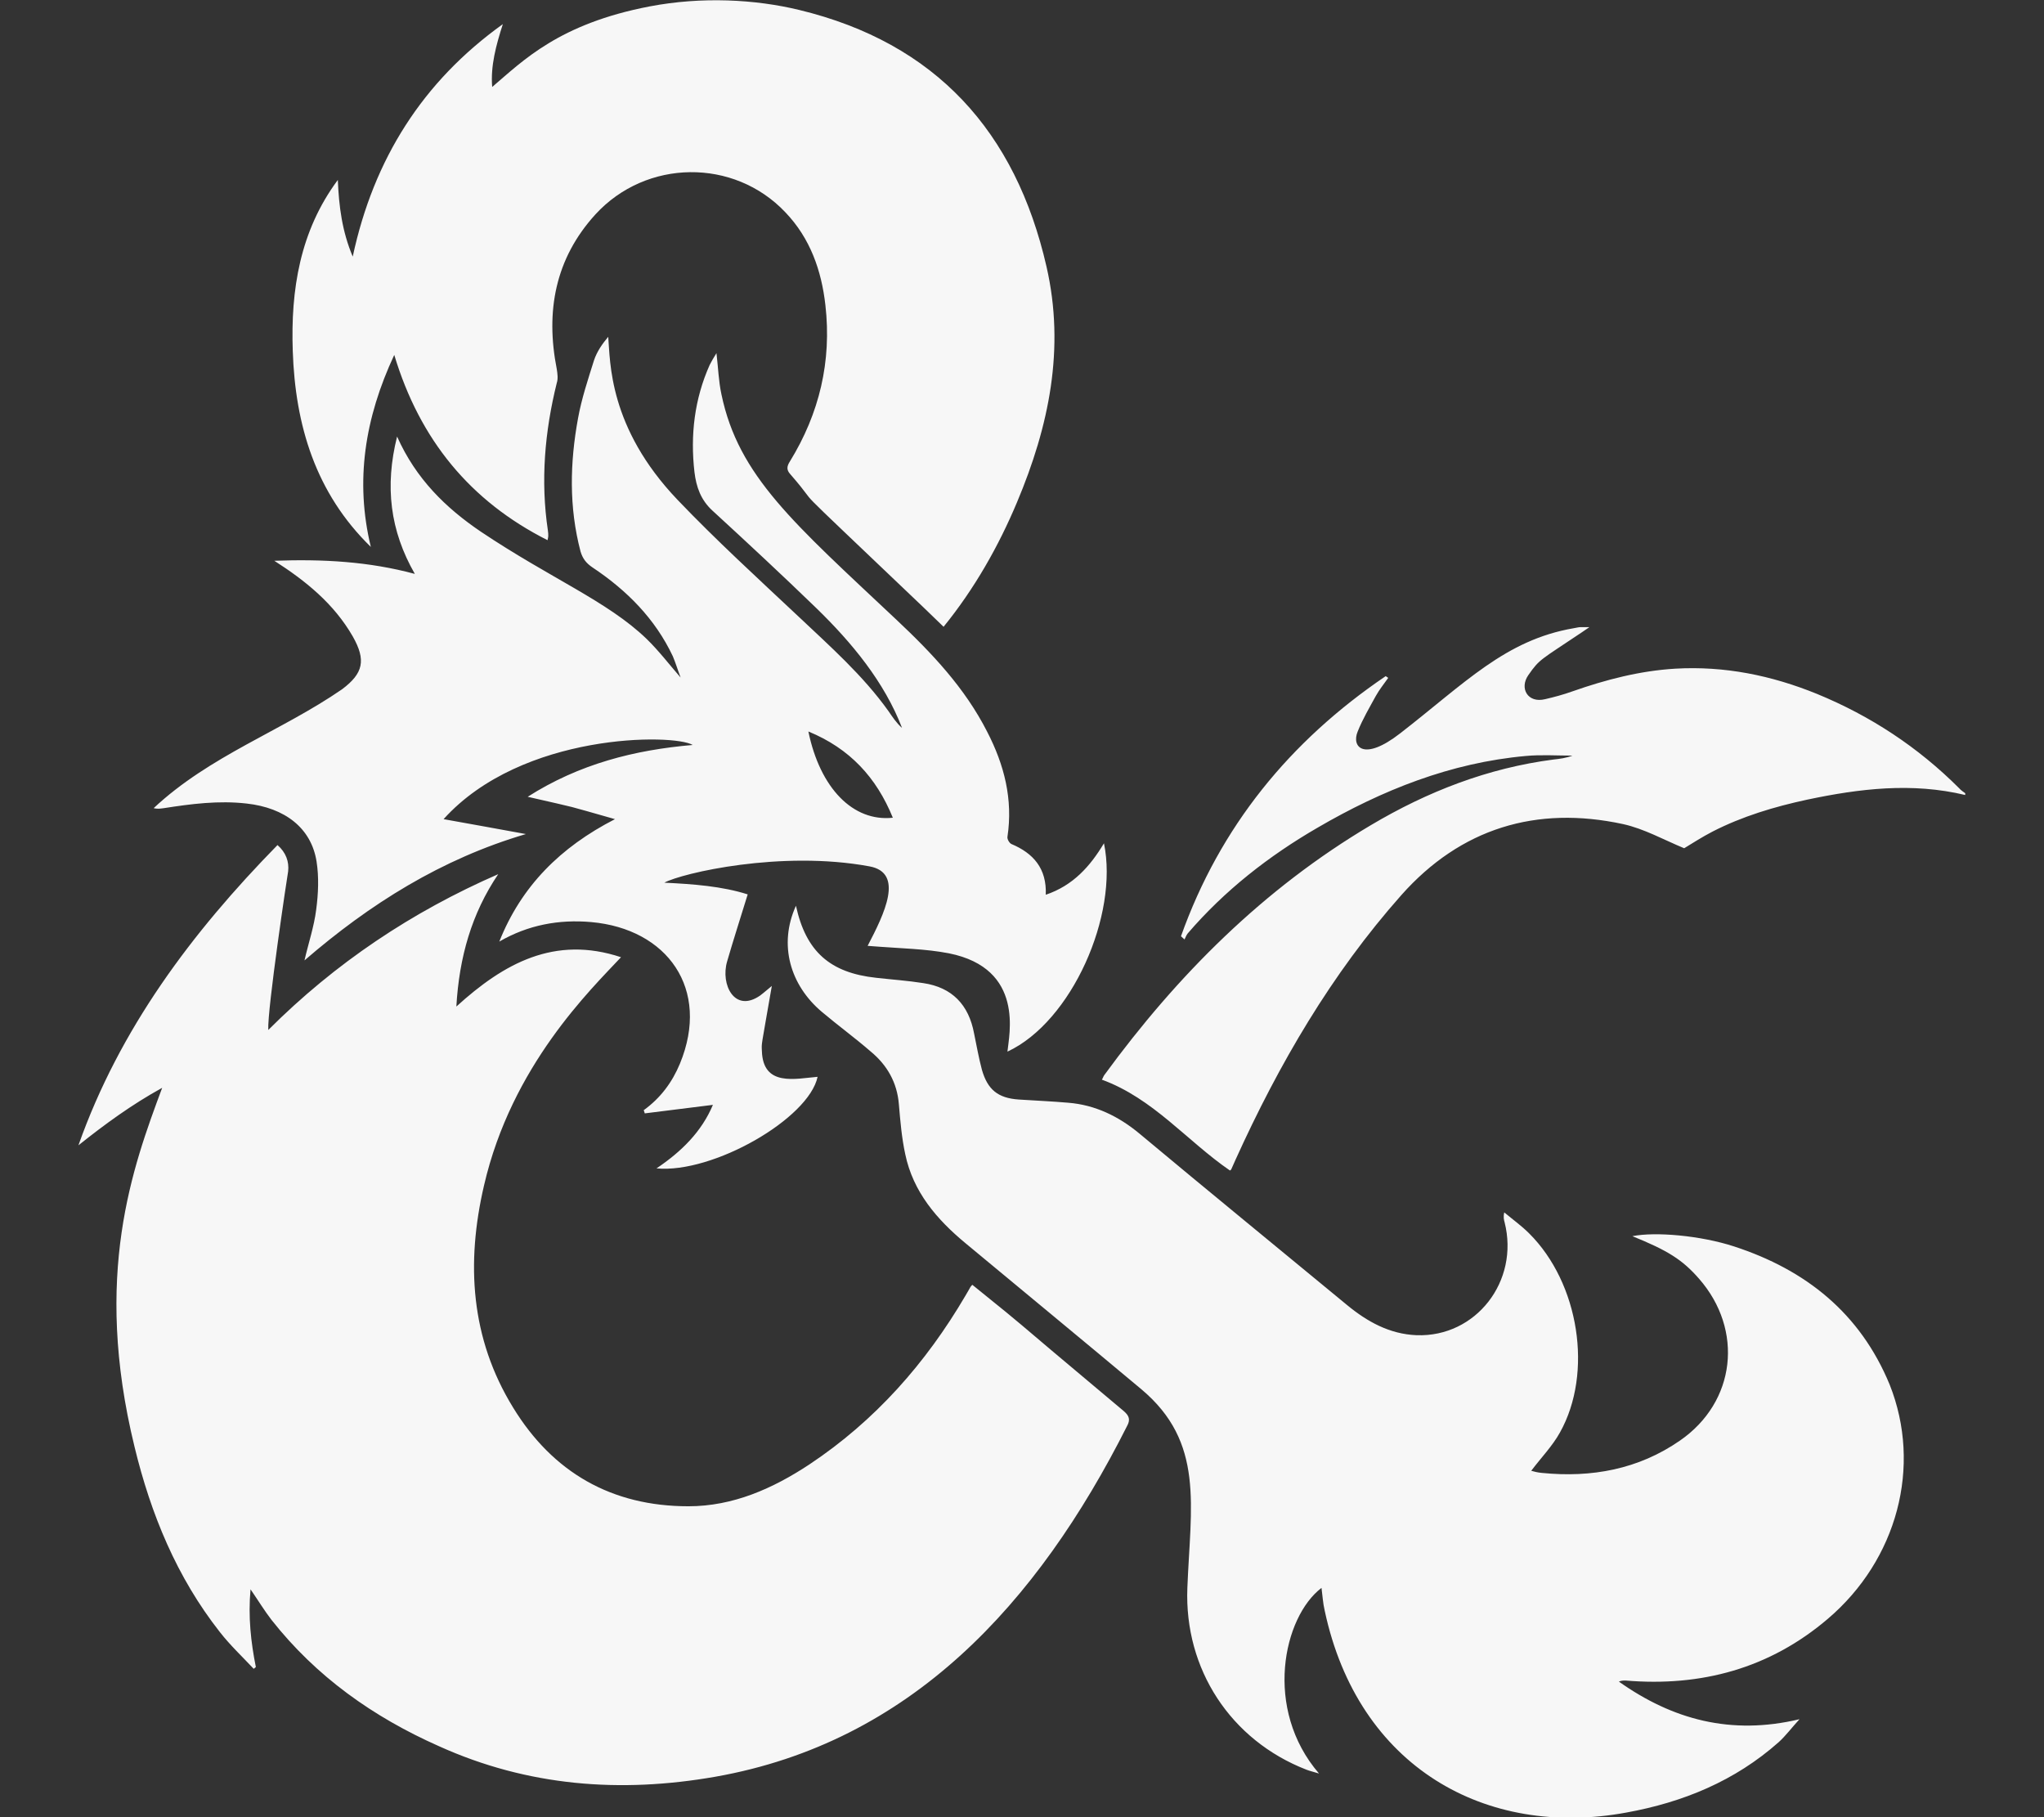 <?xml version="1.0" encoding="utf-8"?>
<!-- Generator: Adobe Illustrator 26.0.3, SVG Export Plug-In . SVG Version: 6.00 Build 0)  -->
<svg version="1.1" id="Livello_1" xmlns="http://www.w3.org/2000/svg" xmlns:xlink="http://www.w3.org/1999/xlink" x="0px" y="0px"
	 viewBox="0 0 576 512" style="enable-background:new 0 0 576 512;" xml:space="preserve">
<rect x="0" y="0" width="576" height="512" fill="#333333" stroke="none"/>
<style type="text/css">
	.st0{fill:#F7F7F7;}
</style>
<path class="st0" d="M82.5,98.9c-0.6-17.2,2-33.8,12.7-48.2c0.3,7.4,1.2,14.5,4.2,21.6c5.9-27.5,19.7-49.3,42.3-65.5
	c-1.9,5.9-3.5,11.8-3,17.7c8.7-7.4,18.8-17.8,44.4-22.7c14.7-2.8,29.7-2,42.1,1c38.5,9.3,61,34.3,69.7,72.3
	c5.3,23.1,0.7,45-8.3,66.4c-5.2,12.4-12,24.4-20.7,35.1c-2-1.9-3.9-3.8-5.8-5.6c-42.8-40.8-26.8-25.2-37.4-37.4
	c-1.1-1.2-1-2.2-0.1-3.6c8.3-13.5,11.8-28.2,10-44c-1.1-9.8-4.3-18.9-11.3-26.2c-14.5-15.3-39.2-15-53.5,0.6
	c-11.4,12.5-14.1,27.4-10.9,43.6c0.2,1.3,0.4,2.7,0,3.9c-3.4,13.7-4.6,27.6-2.5,41.6c0.1,0.5,0.1,1.1,0.1,1.6c0,0.3-0.1,0.5-0.2,1.1
	c-21.8-11-36-28.3-43.2-52.2c-8.3,17.8-11.1,35.5-6.6,54.1C88.9,138.9,83.2,119.8,82.5,98.9L82.5,98.9z M552.1,222.1
	c-11.6-11.6-25-20.4-40.1-26.6c-12.8-5.2-26-7.9-39.9-7.1c-10,0.6-19.6,3.1-29,6.4c-2.5,0.9-5.1,1.6-7.7,2.2
	c-4.9,1.2-7.3-3.1-4.7-6.8c3.2-4.6,3.4-4.2,15-12c0.6-0.4,1.2-0.8,2.2-1.5h-2.5c-0.6,0-1.2,0.2-1.9,0.3
	c-19.3,3.3-30.7,15.5-48.9,29.6c-10.4,8.1-13.8,3.8-12-0.5c1.4-3.5,3.3-6.7,5.1-10c1-1.8,2.3-3.4,3.5-5.1c-0.2-0.2-0.5-0.3-0.7-0.5
	c-27,18.3-46.7,42.4-57.7,73.3c0.3,0.3,0.7,0.6,1,0.9c0.3-0.6,0.5-1.2,0.9-1.7c10.4-12.1,22.8-21.8,36.6-29.8
	c18.2-10.6,37.5-18.3,58.7-20.2c4.3-0.4,8.7-0.1,13.1-0.1c-1.8,0.7-3.5,0.9-5.3,1.1c-18.5,2.4-35.5,9-51.5,18.5
	c-30.2,17.9-54.5,42.2-75.1,70.4c-0.3,0.4-0.4,0.9-0.7,1.3c14.5,5.3,24,17.3,36.1,25.6c0.2-0.1,0.3-0.2,0.4-0.4l1.2-2.7
	c12.2-26.9,27-52.3,46.7-74.5c16.7-18.8,38-25.3,62.5-20c5.9,1.3,11.4,4.4,17.2,6.8c2.3-1.4,5.1-3.2,8-4.7c8.4-4.3,17.4-7,26.7-9
	c14.7-3.1,29.5-4.9,44.5-1.3v-0.5C553.3,223.1,552.6,222.7,552.1,222.1L552.1,222.1z M316.7,397.6c-39.4-33-22.8-19.5-42.7-35.6
	c-0.8,0.9,0-0.2-1.9,3c-11.2,19.1-25.5,35.3-44,47.6c-10.3,6.8-21.5,11.8-34.1,11.8c-21.6,0-38.2-9.5-49.4-27.8
	c-12-19.5-13.3-40.7-8.2-62.6c7.8-33.8,30.1-55.2,38.6-64.3c-18.7-6.2-33,1.7-46.4,13.9c0.8-13.9,4.3-26.2,11.8-37.3
	c-24.3,10.6-45.9,25-64.8,43.9c-0.3-5.8,5.4-43.7,5.6-44.7c0.3-2.7-0.6-5.3-3-7.4c-24.2,24.7-44.5,51.8-56.1,84.6
	c7.4-5.9,14.9-11.4,23.6-16.2c-8.3,22.3-19.6,52.8-7.8,101.1c4.6,19,11.9,36.8,24.1,52.3c2.9,3.7,6.3,6.9,9.5,10.3
	c0.2-0.2,0.4-0.3,0.6-0.5c-1.4-7-2.2-14.1-1.5-21.9c2.2,3.2,3.9,6,5.9,8.6c12.6,16,28.7,27.4,47.2,35.6c25,11.3,51.1,13.3,77.9,8.6
	c54.9-9.7,90.7-48.6,116-98.8C318.6,400,318.2,398.9,316.7,397.6L316.7,397.6z M488.7,351.2c-9.5-3.1-22.2-4.2-28.7-2.9
	c9.9,4,14.1,6.6,18.8,12c12.6,14.4,10.4,34.7-5.4,45.6c-11.7,8.1-24.9,10.5-38.9,9.1c-1.2-0.1-2.3-0.4-3-0.6c2.8-3.7,6-7,8.1-10.8
	c9.4-16.8,5.4-42.1-8.7-56.1c-2.1-2.1-4.6-3.9-7-5.9c-0.3,1.3-0.1,2.1,0.1,2.8c4.2,16.6-8.1,32.4-24.8,31.8
	c-7.6-0.3-13.9-3.8-19.6-8.5c-19.5-16.1-39.1-32.1-58.5-48.3c-5.9-4.9-12.5-8.1-20.1-8.7c-4.6-0.4-9.3-0.6-13.9-0.9
	c-5.9-0.4-8.8-2.8-10.4-8.4c-0.9-3.4-1.5-6.8-2.2-10.2c-1.5-8.1-6.2-13-14.3-14.2c-4.4-0.7-8.9-1-13.3-1.5
	c-13-1.4-19.8-7.4-22.6-20.3c-5,11-1.6,22.4,7.3,29.9c4.5,3.8,9.3,7.3,13.8,11.2c4.6,3.8,7.4,8.7,7.9,14.8c0.4,4.7,0.8,9.5,1.8,14.1
	c2.2,10.6,8.9,18.4,17,25.1c16.5,13.7,33,27.3,49.5,41.1c17.9,15,13.9,32.8,13,56c-0.9,22.9,12.2,42.9,33.5,51.2
	c1,0.4,2,0.6,3.6,1.1c-15.7-18.2-10.1-44.1,0.7-52.3c0.3,2.2,0.4,4.3,0.9,6.4c9.4,44.1,45.4,64.2,85,56.9c16-2.9,30.6-8.9,42.9-19.8
	c2-1.8,3.7-4.1,5.9-6.5c-19.3,4.6-35.8,0.1-50.9-10.6c0.7-0.3,1.3-0.3,1.9-0.3c21.3,1.8,40.6-3.4,57-17.4
	c19.5-16.6,26.6-42.9,17.4-66C524.2,370,508.9,357.8,488.7,351.2L488.7,351.2z M99.4,179.3c-5.3-9.2-13.2-15.6-22.1-21.3
	c13.7-0.5,26.6,0.2,39.6,3.7c-7-12.2-8.5-24.7-5-38.7c5.3,11.9,13.7,20.1,23.6,26.8c19.7,13.2,35.7,19.6,46.7,30.2
	c3.4,3.3,6.3,7.1,9.6,10.9c-0.8-2.1-1.4-4.1-2.2-6c-5-10.6-13-18.6-22.6-25c-1.8-1.2-2.8-2.5-3.4-4.5c-3.3-12.5-3-25.1-0.7-37.6
	c1-5.5,2.8-10.9,4.5-16.3c0.8-2.4,2.3-4.6,4-6.6c0.6,6.9,0,25.5,19.6,46c10.8,11.3,22.4,21.9,33.9,32.7c9,8.5,18.3,16.7,25.5,26.8
	c1.1,1.6,2.2,3.3,3.8,4.7c-5-13-14.2-24.1-24.2-33.8c-9.6-9.3-19.4-18.4-29.2-27.4c-3.3-3-4.6-6.7-5.1-10.9
	c-1.2-10.4,0-20.6,4.3-30.2c0.5-1,1.1-2,1.9-3.3c0.5,4.2,0.6,7.9,1.4,11.6c4.8,23.1,20.4,36.3,49.3,63.5c10,9.4,19.3,19.2,25.6,31.6
	c4.8,9.3,7.3,19,5.7,29.6c-0.1,0.6,0.5,1.7,1.1,2c6.2,2.6,10,6.9,9.7,14.3c7.7-2.6,12.5-8,16.4-14.5c4.2,20.2-9.1,50.3-27.2,58.7
	c0.4-4.5,5-23.4-16.5-27.7c-6.8-1.3-12.8-1.3-22.9-2.1c4.7-9,10.4-20.6,0.5-22.4c-24.9-4.6-52.8,1.9-57.8,4.6
	c8.2,0.4,16.3,1,23.5,3.3c-2,6.5-4,12.7-5.8,18.9c-1.9,6.5,2.1,14.6,9.3,9.6c1.2-0.9,2.3-1.9,3.3-2.7c-3.1,17.9-2.9,15.9-2.8,18.3
	c0.3,10.2,9.5,7.8,15.7,7.3c-2.5,11.8-29.5,27.3-45.4,25.8c7-4.7,12.7-10.3,15.9-17.9c-6.5,0.8-12.9,1.6-19.2,2.4l-0.3-0.9
	c4.7-3.4,8-7.8,10.2-13.1c8.7-21.1-3.6-38-25-39.9c-9.1-0.8-17.8,0.8-25.9,5.5c6.2-15.6,17.2-26.6,32.6-34.5
	c-15.2-4.3-8.9-2.7-24.6-6.3c14.6-9.3,30.2-13.2,46.5-14.6c-5.2-3.2-48.1-3.6-70.2,20.9c7.9,1.4,15.5,2.8,23.2,4.2
	c-23.8,7-44,19.7-62.4,35.6c1.1-4.8,2.7-9.5,3.3-14.3c0.6-4.5,0.8-9.2,0.1-13.6c-1.5-9.4-8.9-15.1-19.7-16.3
	c-7.9-0.9-15.6,0.1-23.3,1.3c-0.9,0.1-1.7,0.3-2.9,0c15.8-14.8,36-21.7,53.1-33.5C102.4,189.7,103.2,186,99.4,179.3L99.4,179.3z
	 M227.8,206.1c3.3,16,12.6,25.5,23.8,24.3C247,219.1,239.5,210.9,227.8,206.1z"/>
</svg>
